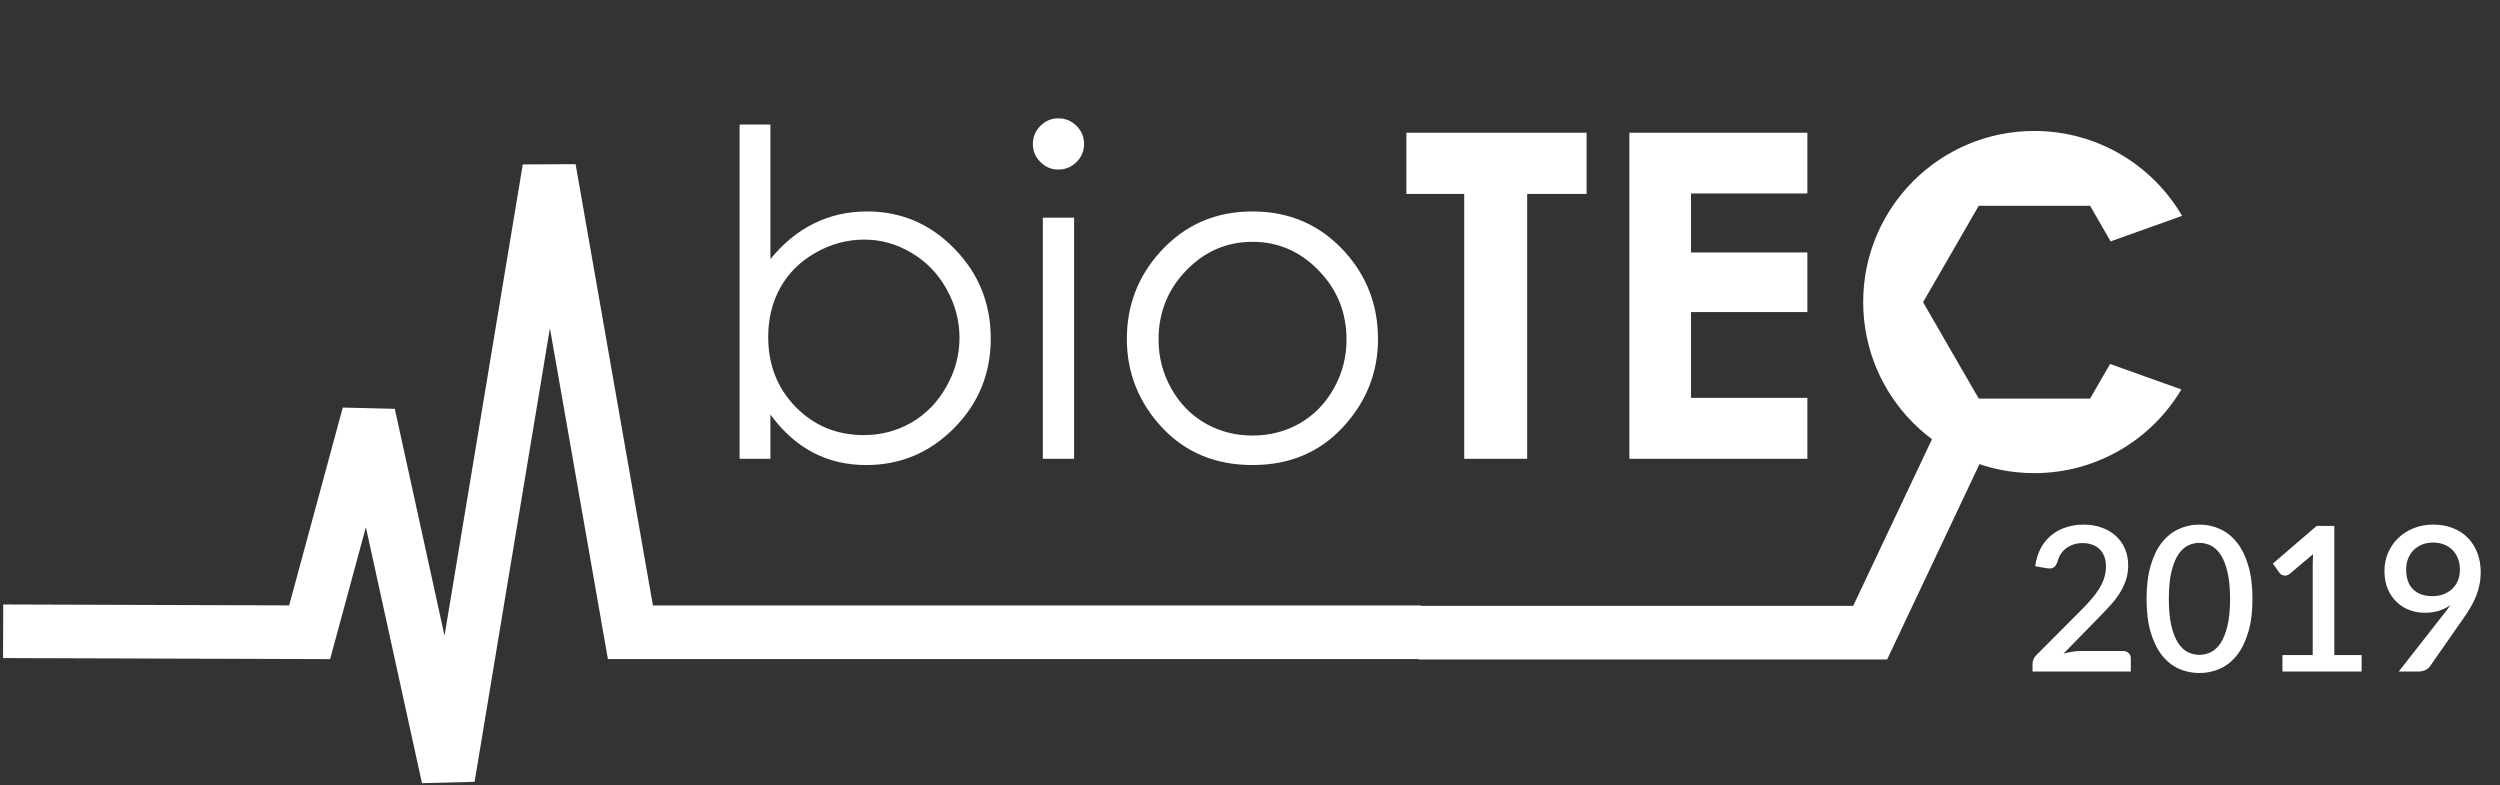 <svg width="793" height="249" viewBox="0 0 793 249" fill="none" xmlns="http://www.w3.org/2000/svg">
<rect x="0" y="0" width="793" height="249" fill="#333333" stroke="none"/>
<path d="M234.602 145.54V39.509H244.375V82.189C248.5 77.126 253.117 73.353 258.227 70.868C263.336 68.337 268.938 67.071 275.031 67.071C285.859 67.071 295.094 71.009 302.734 78.884C310.422 86.712 314.266 96.228 314.266 107.431C314.266 118.493 310.398 127.938 302.664 135.767C294.93 143.595 285.625 147.509 274.75 147.509C268.516 147.509 262.867 146.173 257.805 143.501C252.742 140.829 248.266 136.821 244.375 131.478V145.54H234.602ZM273.977 138.017C279.461 138.017 284.523 136.681 289.164 134.009C293.805 131.29 297.484 127.493 300.203 122.618C302.969 117.743 304.352 112.587 304.352 107.149C304.352 101.712 302.969 96.532 300.203 91.61C297.438 86.689 293.711 82.868 289.023 80.149C284.383 77.384 279.414 76.001 274.117 76.001C268.727 76.001 263.594 77.384 258.719 80.149C253.891 82.868 250.164 86.548 247.539 91.189C244.961 95.829 243.672 101.056 243.672 106.868C243.672 115.728 246.578 123.134 252.391 129.087C258.25 135.04 265.445 138.017 273.977 138.017ZM335.711 37.54C337.961 37.54 339.883 38.337 341.477 39.931C343.07 41.524 343.867 43.446 343.867 45.696C343.867 47.899 343.07 49.798 341.477 51.392C339.883 52.985 337.961 53.782 335.711 53.782C333.508 53.782 331.609 52.985 330.016 51.392C328.422 49.798 327.625 47.899 327.625 45.696C327.625 43.446 328.422 41.524 330.016 39.931C331.609 38.337 333.508 37.54 335.711 37.54ZM330.789 69.04H340.703V145.54H330.789V69.04ZM397.305 67.071C409.07 67.071 418.82 71.337 426.555 79.868C433.586 87.649 437.102 96.86 437.102 107.501C437.102 118.188 433.375 127.54 425.922 135.556C418.516 143.524 408.977 147.509 397.305 147.509C385.586 147.509 376 143.524 368.547 135.556C361.141 127.54 357.438 118.188 357.438 107.501C357.438 96.907 360.953 87.72 367.984 79.939C375.719 71.36 385.492 67.071 397.305 67.071ZM397.305 76.704C389.148 76.704 382.141 79.728 376.281 85.774C370.422 91.821 367.492 99.134 367.492 107.712C367.492 113.243 368.828 118.399 371.5 123.181C374.172 127.962 377.781 131.665 382.328 134.29C386.875 136.868 391.867 138.157 397.305 138.157C402.742 138.157 407.734 136.868 412.281 134.29C416.828 131.665 420.438 127.962 423.109 123.181C425.781 118.399 427.117 113.243 427.117 107.712C427.117 99.134 424.164 91.821 418.258 85.774C412.398 79.728 405.414 76.704 397.305 76.704ZM446.102 42.11H503.266V61.517H484.422V145.54H464.453V61.517H446.102V42.11ZM516.836 42.11H573.297V61.376H536.383V80.079H573.297V98.993H536.383V126.204H573.297V145.54H516.836V42.11Z" fill="white"/>
<path d="M1 200.239L98.217 200.554L116.93 131.499L142.154 246.605L174.209 53.54L199.966 200.554H450.596" stroke="white" stroke-width="17"/>
<path d="M450 200.672H593.218L627.793 127.54" stroke="white" stroke-width="17"/>
<path fill-rule="evenodd" clip-rule="evenodd" d="M691.934 123.534C682.47 139.43 665.114 150.08 645.27 150.08C615.298 150.08 591 125.783 591 95.81C591 65.838 615.298 41.54 645.27 41.54C665.271 41.54 682.745 52.36 692.158 68.466L669.493 76.566L662.972 65.271H627.657L610 95.855L627.658 126.439H662.972L669.316 115.451L691.934 123.534Z" fill="white"/>
<path d="M673.488 206.504C674.235 206.504 674.821 206.728 675.248 207.176C675.675 207.603 675.888 208.157 675.888 208.84V213H644.72V210.664C644.72 210.195 644.816 209.704 645.008 209.192C645.2 208.68 645.509 208.211 645.936 207.784L660.272 193.416C661.488 192.2 662.565 191.037 663.504 189.928C664.464 188.819 665.275 187.709 665.936 186.6C666.619 185.491 667.131 184.371 667.472 183.24C667.835 182.088 668.016 180.883 668.016 179.624C668.016 178.408 667.824 177.341 667.44 176.424C667.077 175.485 666.565 174.717 665.904 174.12C665.264 173.501 664.485 173.043 663.568 172.744C662.672 172.424 661.68 172.264 660.592 172.264C659.547 172.264 658.576 172.413 657.68 172.712C656.805 173.011 656.016 173.427 655.312 173.96C654.629 174.493 654.053 175.133 653.584 175.88C653.136 176.605 652.805 177.405 652.592 178.28C652.272 179.155 651.856 179.741 651.344 180.04C650.853 180.339 650.128 180.403 649.168 180.232L645.552 179.592C645.872 177.416 646.469 175.507 647.344 173.864C648.24 172.221 649.36 170.856 650.704 169.768C652.048 168.659 653.584 167.827 655.312 167.272C657.061 166.696 658.949 166.408 660.976 166.408C663.024 166.408 664.901 166.717 666.608 167.336C668.336 167.933 669.819 168.797 671.056 169.928C672.315 171.037 673.296 172.392 674 173.992C674.704 175.592 675.056 177.395 675.056 179.4C675.056 181.107 674.8 182.685 674.288 184.136C673.797 185.587 673.125 186.973 672.272 188.296C671.419 189.619 670.416 190.909 669.264 192.168C668.133 193.405 666.939 194.664 665.68 195.944L654.544 207.336C655.461 207.08 656.379 206.877 657.296 206.728C658.235 206.579 659.12 206.504 659.952 206.504H673.488ZM714.485 189.96C714.485 193.992 714.048 197.48 713.173 200.424C712.32 203.368 711.136 205.811 709.621 207.752C708.106 209.693 706.325 211.133 704.277 212.072C702.229 213.011 700.021 213.48 697.653 213.48C695.285 213.48 693.077 213.011 691.029 212.072C688.981 211.133 687.2 209.693 685.685 207.752C684.192 205.811 683.018 203.368 682.165 200.424C681.312 197.48 680.885 193.992 680.885 189.96C680.885 185.928 681.312 182.44 682.165 179.496C683.018 176.531 684.192 174.088 685.685 172.168C687.2 170.227 688.981 168.787 691.029 167.848C693.077 166.888 695.285 166.408 697.653 166.408C700.021 166.408 702.229 166.888 704.277 167.848C706.325 168.787 708.106 170.227 709.621 172.168C711.136 174.088 712.32 176.531 713.173 179.496C714.048 182.44 714.485 185.928 714.485 189.96ZM707.381 189.96C707.381 186.547 707.104 183.709 706.549 181.448C706.016 179.165 705.301 177.341 704.405 175.976C703.509 174.611 702.474 173.64 701.301 173.064C700.128 172.488 698.912 172.2 697.653 172.2C696.373 172.2 695.146 172.488 693.973 173.064C692.821 173.64 691.797 174.611 690.901 175.976C690.005 177.341 689.29 179.165 688.757 181.448C688.224 183.709 687.957 186.547 687.957 189.96C687.957 193.373 688.224 196.221 688.757 198.504C689.29 200.765 690.005 202.579 690.901 203.944C691.797 205.309 692.821 206.28 693.973 206.856C695.146 207.432 696.373 207.72 697.653 207.72C698.912 207.72 700.128 207.432 701.301 206.856C702.474 206.28 703.509 205.309 704.405 203.944C705.301 202.579 706.016 200.765 706.549 198.504C707.104 196.221 707.381 193.373 707.381 189.96ZM749.114 207.784V213H723.994V207.784H733.594V178.92C733.594 177.896 733.626 176.851 733.69 175.784L726.298 182.024C725.978 182.28 725.647 182.451 725.306 182.536C724.986 182.6 724.677 182.6 724.378 182.536C724.101 182.472 723.845 182.376 723.61 182.248C723.397 182.099 723.226 181.939 723.098 181.768L720.954 178.76L734.842 166.824H740.442V207.784H749.114ZM763.231 180.616C763.231 183.347 763.956 185.448 765.407 186.92C766.879 188.371 768.927 189.096 771.551 189.096C772.959 189.096 774.196 188.872 775.263 188.424C776.351 187.976 777.268 187.379 778.015 186.632C778.762 185.864 779.327 184.979 779.711 183.976C780.095 182.952 780.287 181.864 780.287 180.712C780.287 179.368 780.074 178.173 779.647 177.128C779.242 176.061 778.655 175.155 777.887 174.408C777.14 173.661 776.244 173.096 775.199 172.712C774.154 172.307 773.012 172.104 771.775 172.104C770.474 172.104 769.3 172.317 768.255 172.744C767.21 173.171 766.314 173.768 765.567 174.536C764.82 175.283 764.244 176.179 763.839 177.224C763.434 178.248 763.231 179.379 763.231 180.616ZM775.039 194.92C775.466 194.387 775.86 193.885 776.223 193.416C776.586 192.925 776.927 192.435 777.247 191.944C776.138 192.733 774.9 193.341 773.535 193.768C772.17 194.173 770.719 194.376 769.183 194.376C767.519 194.376 765.919 194.099 764.383 193.544C762.847 192.968 761.482 192.125 760.287 191.016C759.092 189.885 758.132 188.499 757.407 186.856C756.703 185.192 756.351 183.283 756.351 181.128C756.351 179.101 756.724 177.192 757.471 175.4C758.239 173.608 759.306 172.051 760.671 170.728C762.036 169.384 763.668 168.328 765.567 167.56C767.466 166.792 769.567 166.408 771.871 166.408C774.154 166.408 776.223 166.781 778.079 167.528C779.935 168.253 781.514 169.288 782.815 170.632C784.116 171.955 785.119 173.544 785.823 175.4C786.527 177.235 786.879 179.261 786.879 181.48C786.879 182.867 786.751 184.179 786.495 185.416C786.26 186.653 785.908 187.859 785.439 189.032C784.991 190.184 784.436 191.325 783.775 192.456C783.135 193.565 782.41 194.696 781.599 195.848L770.751 211.4C770.431 211.869 769.951 212.253 769.311 212.552C768.692 212.851 767.988 213 767.199 213H760.895L775.039 194.92Z" fill="white"/>
</svg>
